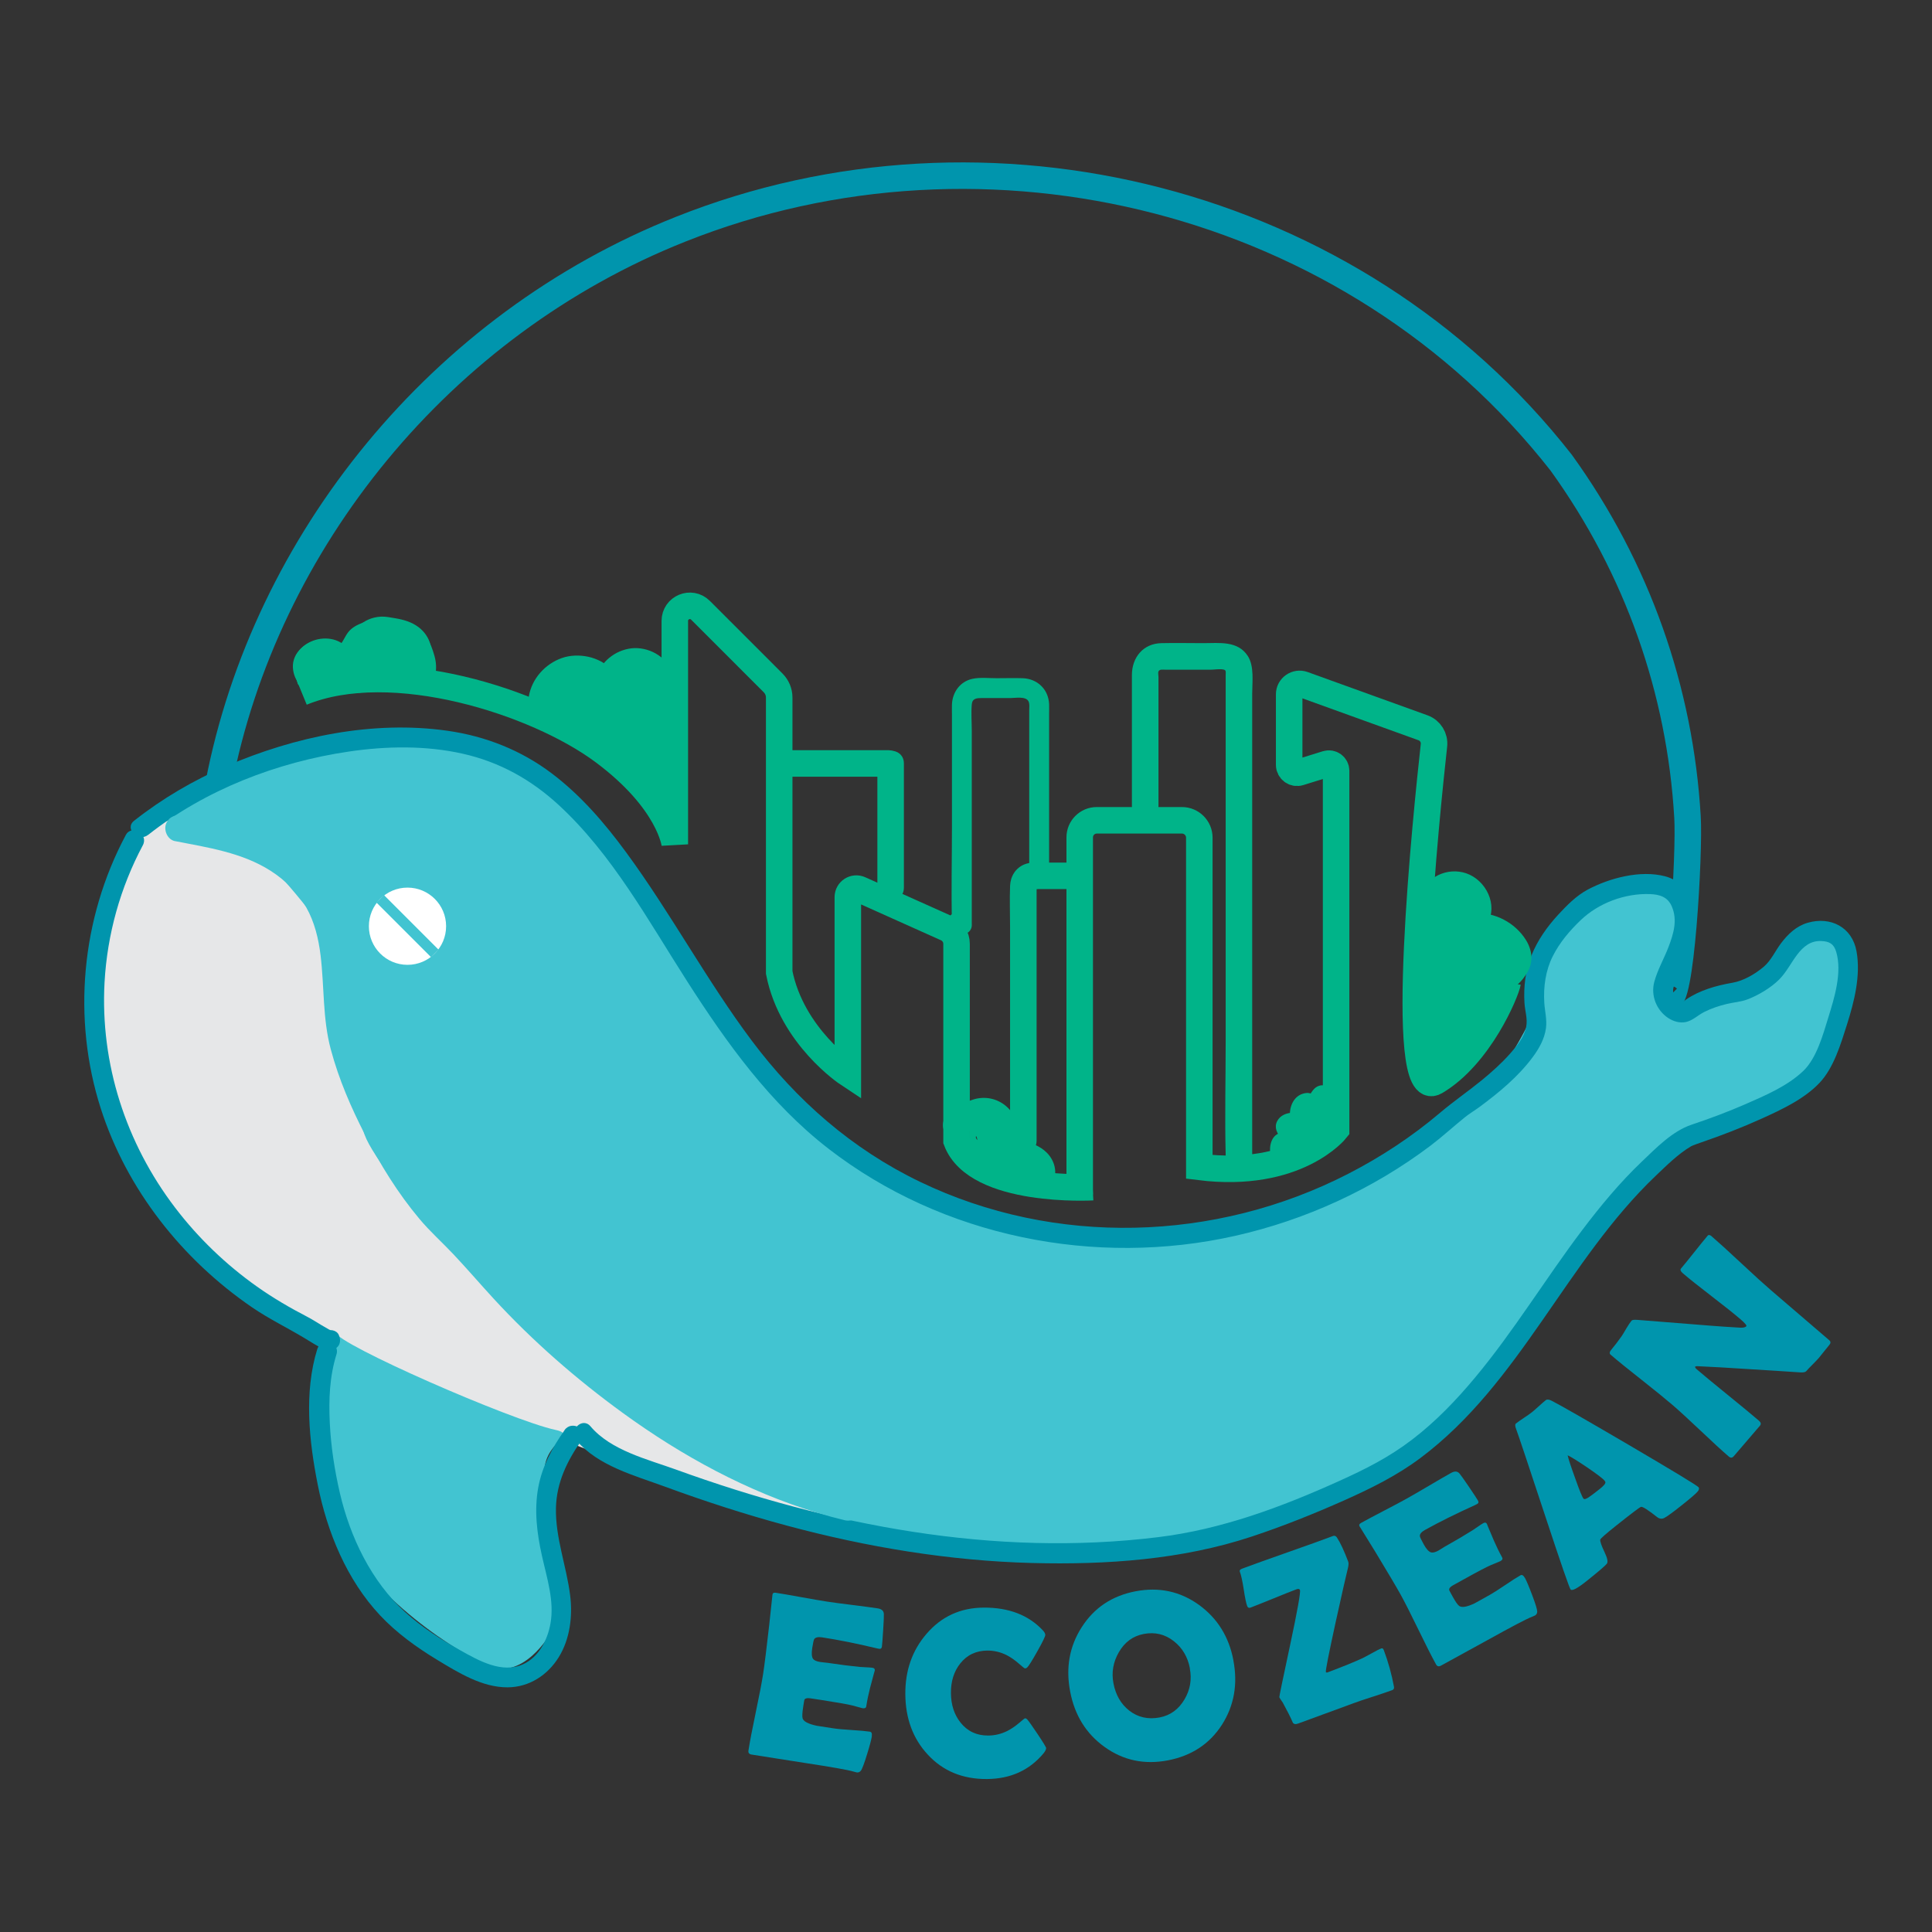 <?xml version="1.0" encoding="UTF-8"?><svg id="Layer_2" xmlns="http://www.w3.org/2000/svg" xmlns:xlink="http://www.w3.org/1999/xlink" viewBox="0 0 364.26 364.26"><rect x="0" y="0" width="364.26" height="364.26" fill="#333333" stroke="none"/><defs><style>.cls-1{fill:#fff;}.cls-2{fill:#42c4d1;}.cls-3{fill:#00b489;}.cls-4{stroke:#00b489;}.cls-4,.cls-5,.cls-6,.cls-7{fill:none;}.cls-4,.cls-5,.cls-7{stroke-miterlimit:10;}.cls-4,.cls-7{stroke-width:5px;}.cls-5{stroke:#42c4d1;stroke-width:2px;}.cls-8{clip-path:url(#clippath);}.cls-9{fill:#0095ad;}.cls-10{fill:#e6e7e8;}.cls-7{stroke:#0095ad;}</style><clipPath id="clippath"><rect class="cls-6" width="364.26" height="364.26"/></clipPath></defs><g id="_3"><g class="cls-8"><g><g><g><path class="cls-9" d="M164.38,327.36c-.1,.62-.39,1.75-.9,3.38-.54,1.77-.93,2.81-1.19,3.13-.21,.25-.48,.35-.78,.3-.13-.02-.34-.08-.64-.17-1.04-.31-4.11-.85-9.22-1.63-1.12-.17-2.77-.43-4.97-.78-2.2-.35-3.85-.61-4.95-.78-.48-.07-.68-.32-.62-.74,.25-1.62,.71-4.04,1.39-7.27,.68-3.22,1.14-5.65,1.39-7.27,.25-1.65,.64-4.74,1.15-9.27,.13-1.16,.32-2.91,.56-5.23l.03-.31c.02-.34,.23-.48,.62-.42,1.07,.16,2.68,.44,4.82,.83,2.14,.39,3.75,.66,4.82,.83,1.06,.16,2.65,.38,4.79,.64,2.14,.27,3.73,.48,4.79,.64,.75,.12,1.14,.46,1.17,1.05,.02,.34-.02,1.37-.13,3.08s-.19,2.75-.24,3.11c-.05,.3-.21,.43-.5,.39-.09-.01-.24-.04-.45-.09-3.8-.91-7.24-1.6-10.31-2.07-.77-.12-1.27,0-1.5,.33-.1,.16-.22,.71-.37,1.66-.15,.99-.11,1.66,.13,2.02,.2,.31,.65,.52,1.35,.63,.14,.02,.43,.05,.85,.1,.42,.04,.77,.08,1.05,.13,1.82,.28,3.68,.51,5.56,.7,.16,0,.57,.04,1.21,.07,.5,.02,.9,.05,1.19,.09,.35,.05,.5,.25,.45,.58,.05-.3-.25,.79-.9,3.26-.29,1.14-.53,2.29-.71,3.45-.04,.29-.28,.4-.7,.34l-1.92-.52c-.81-.21-2.69-.54-5.63-1l-2.3-.35c-.59-.09-.96,0-1.11,.27-.03,.07-.1,.52-.23,1.34-.17,1.1-.21,1.82-.11,2.16,.16,.59,1.04,1.05,2.63,1.4-.03,0,1.03,.16,3.17,.49,.77,.12,1.92,.22,3.45,.32,1.53,.09,2.68,.2,3.43,.31,.32,.05,.44,.33,.36,.86Z"/><path class="cls-9" d="M197.23,329.61c0,.24-.15,.54-.45,.93-2.68,3.23-6.25,4.85-10.71,4.88-4.57,.03-8.29-1.51-11.15-4.61-2.79-3-4.2-6.8-4.23-11.4-.03-4.45,1.3-8.24,3.99-11.36,2.81-3.27,6.39-4.92,10.76-4.95,4.75-.03,8.48,1.4,11.19,4.3,.3,.32,.44,.61,.45,.85,0,.28-.5,1.31-1.51,3.11-1.01,1.79-1.64,2.8-1.9,3.02-.12,.12-.26,.18-.44,.18-.07,0-.44-.29-1.1-.87-.8-.7-1.58-1.24-2.34-1.63-1.16-.58-2.36-.86-3.61-.86-2.15,.01-3.87,.83-5.15,2.45-1.18,1.5-1.76,3.35-1.74,5.55,.01,2.23,.62,4.09,1.82,5.59,1.3,1.63,3.03,2.44,5.18,2.43,1.27,0,2.48-.29,3.62-.86,.74-.37,1.5-.89,2.28-1.55,.64-.56,1-.84,1.07-.84,.15,0,.29,.08,.44,.24,.24,.26,.88,1.17,1.93,2.73,1.08,1.62,1.62,2.51,1.62,2.67Z"/><path class="cls-9" d="M232.54,313.05c.86,4.49,.14,8.53-2.14,12.11-2.33,3.64-5.74,5.88-10.21,6.74-4.45,.85-8.43,0-11.96-2.55-3.46-2.49-5.61-5.96-6.46-10.42-.86-4.47-.14-8.51,2.16-12.11,2.34-3.68,5.73-5.95,10.18-6.8,4.42-.84,8.4,.01,11.95,2.57,3.48,2.53,5.65,6.01,6.49,10.46Zm-8.19,1.52c-.41-2.16-1.42-3.87-3.02-5.13-1.67-1.32-3.57-1.78-5.7-1.37-2.03,.39-3.59,1.54-4.69,3.45-1.06,1.84-1.4,3.79-1.01,5.85,.42,2.2,1.41,3.91,2.97,5.14,1.64,1.28,3.56,1.71,5.73,1.3,2.03-.39,3.6-1.53,4.71-3.43,1.06-1.81,1.39-3.75,.99-5.8Z"/><path class="cls-9" d="M262.51,318.65c-.81,.3-2.04,.72-3.69,1.25-1.65,.53-2.88,.94-3.69,1.25-1.15,.43-2.88,1.07-5.18,1.9-2.3,.83-4.03,1.47-5.18,1.9-.49,.19-.83,.13-1.02-.16-.36-.87-.99-2.12-1.88-3.75-.42-.61-.64-.96-.67-1.04-.03-.07,.65-3.36,2.04-9.86,1.39-6.51,2-9.96,1.85-10.36-.08-.22-.3-.26-.66-.13-.96,.36-2.4,.93-4.32,1.72-1.92,.78-3.37,1.36-4.34,1.73-.3,.11-.51,.01-.63-.3-.19-.51-.41-1.55-.65-3.14-.24-1.58-.49-2.7-.74-3.36-.08-.22,.06-.4,.43-.54,1.89-.71,4.75-1.74,8.57-3.08,3.82-1.34,6.68-2.37,8.57-3.08,.29-.11,.53-.02,.73,.26,.66,1,1.37,2.53,2.14,4.57,.09,.25,.08,.6-.02,1.07-.39,1.57-1.17,5.01-2.34,10.32-1.32,6.05-1.94,9.2-1.85,9.43,.04,.11,.18,.12,.41,.03,2.78-1.05,4.9-1.91,6.35-2.58,.3-.13,.92-.46,1.88-.99,.81-.46,1.42-.77,1.83-.92,.19-.07,.34,.04,.45,.32,.84,2.24,1.48,4.54,1.92,6.91,.06,.32-.06,.54-.34,.65Z"/><path class="cls-9" d="M287.49,297.45c.3,.55,.76,1.62,1.36,3.22,.66,1.73,.98,2.8,.98,3.2-.02,.33-.16,.57-.43,.72-.12,.06-.32,.15-.61,.26-1.01,.39-3.77,1.84-8.29,4.35-.99,.55-2.46,1.35-4.41,2.42s-3.42,1.87-4.39,2.41c-.42,.23-.74,.17-.94-.21-.79-1.43-1.91-3.63-3.35-6.6-1.44-2.96-2.55-5.16-3.35-6.6-.81-1.46-2.4-4.14-4.76-8.04-.61-1-1.53-2.49-2.76-4.47l-.17-.26c-.19-.28-.11-.52,.23-.71,.95-.53,2.39-1.29,4.32-2.3,1.93-1,3.37-1.77,4.32-2.3,.93-.52,2.33-1.33,4.18-2.42,1.85-1.1,3.25-1.9,4.18-2.42,.67-.37,1.19-.33,1.57,.11,.23,.26,.82,1.1,1.79,2.52,.96,1.42,1.53,2.29,1.71,2.61,.15,.27,.1,.47-.16,.62-.08,.04-.21,.11-.41,.21-3.56,1.61-6.7,3.17-9.42,4.68-.68,.38-1.01,.77-.98,1.17,.02,.19,.26,.7,.72,1.53,.48,.87,.93,1.38,1.34,1.52,.35,.12,.84,.01,1.45-.33,.13-.07,.37-.22,.73-.45,.36-.23,.66-.41,.91-.54,1.61-.9,3.22-1.85,4.82-2.85,.13-.09,.47-.32,1-.68,.41-.29,.74-.51,1-.65,.31-.17,.54-.11,.71,.19-.15-.27,.28,.77,1.29,3.13,.47,1.08,.98,2.13,1.55,3.16,.14,.26,.03,.49-.34,.69l-1.84,.77c-.77,.33-2.46,1.21-5.06,2.66l-2.04,1.13c-.53,.29-.76,.59-.71,.9,.02,.07,.24,.47,.64,1.2,.54,.97,.95,1.57,1.24,1.78,.49,.37,1.47,.2,2.94-.5-.03,.01,.91-.5,2.8-1.56,.68-.38,1.65-1,2.92-1.86,1.27-.86,2.24-1.48,2.9-1.85,.28-.16,.55,0,.81,.46Z"/><path class="cls-9" d="M320.23,280.37c.17,.21,.13,.46-.09,.77-.27,.37-1.3,1.26-3.09,2.68-1.64,1.31-2.73,2.1-3.27,2.38-.45,.23-.91,.17-1.36-.18-1.7-1.34-2.71-1.98-3.02-1.92-.25,.07-1.81,1.25-4.7,3.55-1.95,1.55-2.94,2.43-2.99,2.63-.05,.34,.22,1.12,.81,2.36,.54,1.13,.69,1.85,.44,2.18-.32,.4-1.59,1.49-3.81,3.26-1.75,1.4-2.76,1.93-3.03,1.6-.24-.3-1.86-4.99-4.86-14.08-3.24-9.83-5.05-15.22-5.41-16.17-.21-.54-.22-.89-.04-1.04,.31-.25,.81-.6,1.5-1.06,.69-.46,1.2-.81,1.52-1.07,.31-.25,.75-.63,1.32-1.15,.57-.52,1-.9,1.3-1.13,.22-.17,.57-.14,1.05,.09,1.52,.76,6.44,3.58,14.77,8.46,8.38,4.92,12.69,7.54,12.93,7.84Zm-24.66-5.95c.16,.7,.62,2.11,1.4,4.25,.8,2.28,1.33,3.58,1.58,3.88,.17,.21,.6,.05,1.31-.48,.37-.26,.97-.71,1.78-1.36,.76-.6,1.1-1.03,1.04-1.28-.02-.08-.08-.16-.16-.27-.3-.38-1.39-1.21-3.28-2.5-1.83-1.24-3.05-1.99-3.65-2.26Z"/><path class="cls-9" d="M322.73,233.11c1.27,1.09,3.12,2.77,5.57,5.06,2.45,2.29,4.31,3.98,5.59,5.08l10.99,9.43c.3,.26,.31,.55,.04,.87-.23,.27-.56,.68-1,1.24-.44,.56-.77,.97-1,1.24-.25,.29-.64,.7-1.18,1.24s-.94,.95-1.18,1.24c-.17,.2-.56,.28-1.17,.24-1.77-.12-5.7-.38-11.81-.75-1.69-.12-4.22-.26-7.57-.42-.1-.01-.24,.01-.42,.08,0,.16,.09,.3,.25,.45,1.29,1.11,3.25,2.73,5.89,4.87,2.64,2.14,4.61,3.77,5.89,4.87,.39,.33,.46,.65,.2,.95l-4.95,5.77c-.28,.32-.59,.34-.93,.04-1.2-1.03-2.96-2.64-5.28-4.84-2.32-2.2-4.09-3.82-5.3-4.86-1.28-1.1-3.24-2.69-5.87-4.77-2.64-2.08-4.59-3.66-5.85-4.75-.24-.21-.18-.53,.19-.96,.55-.65,1.19-1.48,1.91-2.5,.17-.24,.47-.74,.91-1.5,.38-.64,.7-1.12,.98-1.45,.11-.13,.48-.18,1.1-.13l13.86,1.1c1.24,.1,3.09,.23,5.53,.37,.58,.02,.96-.07,1.13-.27,.12-.14-.25-.59-1.11-1.33-1.17-1-2.98-2.45-5.43-4.33-2.45-1.89-4.27-3.33-5.45-4.35-.41-.35-.52-.65-.32-.88,.57-.67,1.41-1.7,2.51-3.09s1.94-2.42,2.51-3.09c.18-.21,.45-.17,.79,.13Z"/></g><path class="cls-7" d="M41.22,147.8c8.78-45.59,41.77-86.59,87.13-104.59,57.73-23,126.8-6,165.98,44,14.43,20,22.44,43,23.83,66.82,.42,6.5-1.26,36.59-3.74,34.14"/><g><path class="cls-10" d="M27.7,155.89s34.9-15.03,41.57,40.3c6.18,51.25,98.13,87.66,87.68,92.27,0,0-119.81-32.24-134.31-73.55-14.15-40.29,5.06-59.02,5.06-59.02Z"/><path class="cls-2" d="M62.53,251.62c.05-.34,.68-.76,.72-.42,.26,2.2,33.1,16.58,41.46,18.39,4.9,1.05-3.95,2.71-1.68,10.26s1.88,25.97,1.31,27.17c-.57,1.19-5.86,10.28-12.88,6.86-7.02-3.42-25.05-15.27-27.98-28.31-2.93-13.04-4.87-20.5-3.25-24.22,1.31-3.01,2.07-7.94,2.31-9.72Z"/><path class="cls-2" d="M30.44,154.06s42.71-25.26,68.02-8.38c24.1,16.07,41.85,60.18,54.46,66.77,12.61,6.59,45.79,31.32,79.96,18.63,34.17-12.69,48.68-27.09,48.68-27.09,0,0,9.67-13.72,9.11-19.22-.56-5.49,7.74-13.37,7.74-13.37,0,0,22.48-9.41,18.21,2.89-.78,2.23-2.38,4.78-2.71,6.64-1.28,7.33,1.27,11.14,8.33,8.77,3.28-1.11,6.78-.72,8.38-3.11,9.68-14.41,19.45-12.67,15.7,3.19-1.06,4.5-6.89,16.63-13.53,18.04-6.83,1.46-31.36,19.77-36.94,27.91-5.57,8.14-18.83,36.96-48.33,46.6-29.5,9.65-56.04,16.1-87.07,4.63-30.36-11.22-61.57-36.26-61.57-36.26,0,0-27.17-28.46-30.14-36.77-2.97-8.31-4.2-34.3-4.2-34.3,0,0-11.35-15.11-15.55-18.24-4.2-3.14-18.57-7.35-18.57-7.35Z"/><path class="cls-9" d="M23.7,157.47c-8.38,15.72-10.14,34.61-4.68,51.59,4.91,15.26,15.34,28.41,28.51,37.43,3.2,2.19,6.66,3.85,9.97,5.85,1.11,.67,2.22,1.41,3.41,1.95,1.89,.86,3.91-.46,2.96-2.61-.41-.93-1.76-1.13-2.57-.67-.96,.55-1.08,1.64-.67,2.57l.03,.07-.26-.95v.05c.09-.32,.17-.63,.26-.95l-.02,.03,1.12-.86s1.03-.18,.71-.05c.06-.03,.29,.19,.12,.04-.15-.13-.41-.21-.59-.31-.49-.27-.98-.56-1.46-.85-.85-.51-1.69-1.05-2.57-1.51-3.29-1.71-6.48-3.56-9.51-5.71-5.84-4.13-11.11-9.19-15.45-14.89-9.28-12.17-14.14-27.16-13.3-42.48,.5-9.02,2.97-17.88,7.22-25.85,1.14-2.13-2.1-4.03-3.24-1.89h0Z"/><path class="cls-9" d="M106.45,269.64c-2.31,3.25-4.25,6.85-4.97,10.82-.78,4.3-.25,8.6,.69,12.83s2.37,8.54,1.62,12.79c-.54,3.08-2.19,6.34-5.17,7.7-3.96,1.81-8.35-.68-11.76-2.59-3.71-2.08-7.34-4.39-10.5-7.27-6.36-5.78-10.34-14.11-12.27-22.38-1.01-4.35-1.69-8.77-1.91-13.23s-.04-8.78,1.26-12.96c.72-2.31-2.9-3.3-3.62-1-2.53,8.16-1.55,17.36,.09,25.59,1.77,8.92,5.46,17.92,11.76,24.63,3.12,3.32,6.88,6.03,10.76,8.38,3.97,2.4,8.48,5.21,13.28,5.18,4.05-.02,7.54-2.29,9.64-5.69s2.65-7.66,2.14-11.7c-.7-5.52-2.79-10.82-2.67-16.44,.11-4.79,2.13-8.94,4.86-12.78,1.4-1.97-1.85-3.85-3.24-1.89h0Z"/><path class="cls-9" d="M27.93,157.41c10.78-8.51,24.31-13.72,37.83-15.71,7.07-1.04,14.48-1.17,21.47,.4s12.93,4.91,18.09,9.66c10.11,9.3,16.9,21.81,24.24,33.26,7.47,11.66,15.61,23.02,26.66,31.57,21.5,16.63,50.3,22.36,76.69,16.41,13.26-2.99,25.97-8.81,36.82-17.01,2.23-1.69,4.3-3.6,6.46-5.34,.88-.71,1.88-1.29,2.78-1.96,3.66-2.71,7.25-5.67,9.98-9.34,1.22-1.63,2.26-3.48,2.53-5.52,.21-1.63-.22-3.17-.32-4.78-.18-2.96,.24-6.08,1.59-8.75s3.19-4.81,5.27-6.81c3.38-3.24,8.35-5.09,13.07-4.92,1.82,.07,3.35,.54,4.11,2.32,1.12,2.6,.33,5.17-.63,7.69-.84,2.18-2.06,4.28-2.67,6.54-.69,2.56,.39,5.32,2.6,6.8,.98,.65,2.19,1.02,3.37,.77,1.26-.27,2.29-1.31,3.44-1.89,1.37-.69,2.84-1.18,4.33-1.53,1.26-.3,2.57-.37,3.79-.83,2.06-.77,4.47-2.21,6.02-3.77,1.36-1.37,2.23-3.15,3.39-4.68s2.53-2.64,4.5-2.57c1.62,.06,2.41,.55,2.86,2.04,1.15,3.86-.34,8.67-1.48,12.35-1.01,3.28-2.22,7.7-4.7,10.08-2.99,2.87-7.19,4.65-10.93,6.29-3.32,1.45-6.73,2.72-10.16,3.87-3.62,1.21-6.67,4.38-9.39,6.97-4.13,3.94-7.78,8.34-11.21,12.88-6.91,9.13-12.85,18.98-20.18,27.78-3.56,4.28-7.46,8.34-11.89,11.73s-8.89,5.61-13.71,7.79c-10.94,4.95-22.24,9.16-34.21,10.62-30.9,3.79-61.84-2.21-90.87-12.74-5.41-1.96-12.27-3.59-16.14-8.16-1.56-1.85-4.2,.82-2.65,2.65,4.08,4.82,10.94,6.61,16.65,8.71,7.54,2.77,15.19,5.25,22.95,7.34,15.11,4.07,30.67,6.66,46.32,7.07,13.91,.36,28.22-.6,41.48-5.01,5.9-1.96,11.7-4.28,17.38-6.81,5.02-2.24,9.92-4.66,14.34-7.97,18.86-14.12,27.56-37.2,44.39-53.23,2.03-1.93,4.23-4.13,6.65-5.55,.3-.17,1.36-.54,1.94-.74,3.85-1.32,7.65-2.79,11.36-4.47s7.98-3.66,10.89-6.72c2.71-2.84,4.04-7.37,5.2-11.02,1.37-4.33,2.62-9.25,1.8-13.81s-4.89-6.63-9.21-5.38c-2.13,.62-3.73,2.14-5.03,3.87-1.07,1.42-1.88,3.26-3.25,4.42-1.61,1.36-3.8,2.66-5.91,3.02-3.01,.52-6.13,1.39-8.69,3.13-.37,.25-.66,.63-1.02,.56-.46-.09-.93-.72-1.14-1.09-.56-.97-.33-1.58,.03-2.6,.9-2.48,2.16-4.8,2.97-7.32,1.5-4.69,.71-11.31-4.87-12.76-4.64-1.21-10.45,.33-14.57,2.52-2.12,1.13-3.92,2.96-5.54,4.71-2.1,2.28-3.9,4.82-5.06,7.7s-1.49,5.95-1.32,8.9c.1,1.66,.62,2.96,.33,4.55-.35,1.93-1.8,3.68-3.07,5.1-1.6,1.8-3.4,3.41-5.26,4.94-2.61,2.13-5.35,4-7.92,6.18-5.3,4.49-11.14,8.33-17.31,11.5-25.02,12.86-55.31,13.75-80.75,1.5-12.75-6.14-23.24-15.31-31.7-26.6s-15.27-24.06-23.71-35.54c-4.04-5.5-8.51-10.7-13.97-14.83-5.78-4.38-12.51-7.04-19.68-8.06-14.05-2-28.77,1.08-41.68,6.65-6.23,2.69-12.09,6.11-17.42,10.32-1.89,1.49,.78,4.13,2.65,2.65h0Z"/></g><path class="cls-4" d="M284.26,185.22c-.34,1.87-5.28,13.79-13.62,18.72-7.41,4.38-1.66-50.95-.28-63.41,.16-1.45-.69-2.81-2.06-3.31l-22.6-8.16c-1.28-.46-2.64,.49-2.64,1.85v13.3c0,1,.97,1.72,1.93,1.42l5.15-1.6c.88-.27,1.77,.38,1.77,1.3v67.63s-7.4,9.34-25.79,7.05v-62.07c0-1.81-1.47-3.28-3.28-3.28h-16.05c-1.78,0-3.22,1.44-3.22,3.22v67.33"/><path class="cls-4" d="M206,223.83s-21.86,1.25-25.65-8.74v-37.14c0-1.28-.75-2.43-1.91-2.95l-16.32-7.32c-1.07-.48-2.27,.3-2.27,1.47v33.26s-10.55-6.98-12.94-19.06v-51.84c0-1.03-.41-2.01-1.13-2.74l-13.71-13.71c-1.79-1.79-4.84-.52-4.84,2.01v42.12s-.91-8.17-13.5-17.53c-12.6-9.36-39.83-18.09-56.85-11.11"/><path class="cls-3" d="M127.35,127.75c-1.1-3.13-3.81-5.36-7.17-5.55-1.5-.08-3.12,.38-4.39,1.17-.64,.4-1.25,.89-1.75,1.45-.28,.32-.55,.67-.79,1.03-.09,.14-.18,.28-.25,.42-.23,.38-.17,.34,.17-.11l1.26-.34-.34-.04,1.26,.34c-.69-.4-1.25-1-1.97-1.38-.78-.41-1.63-.74-2.49-.92-1.63-.34-3.39-.31-4.97,.25-3.14,1.11-5.63,3.87-6.21,7.19-.23,1.33,.36,2.69,1.75,3.08,1.2,.33,2.84-.41,3.08-1.75,.3-1.73,1.32-3.25,3.03-3.8,.87-.28,1.78-.24,2.64,.02,1.05,.32,1.68,1.12,2.61,1.63,1.65,.89,3.42,.09,4.35-1.39,.44-.69,.77-1.27,1.56-1.62,1.45-.63,3.24,.08,3.78,1.65,.45,1.27,1.71,2.12,3.08,1.75,1.24-.34,2.19-1.79,1.75-3.08h0Z"/><path class="cls-3" d="M101.67,131c.5,.73,1,1.47,1.5,2.2,.57,.84,1.45,1.35,2.49,1.19,.92-.14,1.89-.82,2.08-1.79-.04,.22-.5,.59-.69,.65-.14,.04-.39-.06-.5-.02-.19,.08-.13-.55,.02,.17-.06-.31,.18,.57,.16,.49,.66,2.27,4.29,2.49,4.82,0,.28-1.3,.27-2.47,.08-3.77-.14-.95-1.21-1.69-2.08-1.79-1.05-.13-1.89,.34-2.49,1.19s-1.15,1.62-1.72,2.43l3.93-.51c-.46-.37-.47-.4-.57-.83l-1.15,2.82c.25-.13,.49-.2,.75-.2,.58-.01,.52-.03,1.16,.21-.35-.13,.35,.19,.36,.2,.37,.22,0-.07,.33,.25,.05,.05,.43,.48,.32,.34-.15-.21,.32,.74,.17,.31,.43,1.16,1.45,1.99,2.74,1.79,1.13-.17,2.28-1.2,2.17-2.46-.03-.32-.06-.63-.09-.95-.26-2.88-3.86-3.31-4.91-.66-.54,1.35-1.16,2.67-1.82,3.97l3.93-.51c-.67-.71-1.17-1.47-1.61-2.34l-3.93,3.03c1.45,1.44,3.19,3.33,5.32,1.74,.71-.53,1.06-1.35,1.46-2.11,.44-.84,.89-1.67,1.33-2.51l-4.57-.6c.47,1.6,.95,3.21,1.42,4.81,.35,1.18,1.51,1.98,2.74,1.79,1.33-.2,2-1.18,2.17-2.46,.27-2.03,.32-4.06,.15-6.1l-4.91,.66c.44,1.59,.88,3.18,1.32,4.76,.77,2.78,4.77,2.12,4.91-.66,.07-1.43,.14-2.87,.21-4.3l-4.66,1.26c.39,.86,.58,1.81,.7,2.74,.15,1.07,1.42,1.84,2.41,1.84,1.19,0,1.99-.8,2.41-1.84,.61-1.49,1.1-3.02,1.46-4.6l-4.91-.66,.03,1.56c.07,3.21,4.98,3.23,5,0,0-1.78,.37-3.51,1.16-5.11h-4.32c.44,.61,.82,1.23,.89,2,.12,1.24,.86,2.3,2.17,2.46,1.17,.14,2.47-.56,2.74-1.79,.07-.32,.14-.64,.21-.96h-4.82c.56,2.62,1.07,5.25,1.54,7.89,.5,2.82,4.91,2.09,4.91-.66,0-1.77-.18-3.53-.47-5.28-.46-2.75-5.24-2.14-4.91,.66,.29,2.46,.65,4.9,1.11,7.33l4.57-1.93c-.3-.5-.6-.99-.89-1.49-1.27-2.12-4.65-1.23-4.66,1.26-.01,3.79,.48,7.58,1.46,11.25l4.57-1.93c-1.63-3.74-3.55-7.33-5.75-10.76-1.4-2.18-4.44-1.18-4.66,1.26s.42,4.73,1.73,6.68c.69,1.03,1.94,1.54,3.12,1.02,1.06-.46,1.88-1.76,1.45-2.95-.63-1.7-1.39-3.33-2.36-4.85l-4.32,2.52c.52,.77,1.05,1.54,1.57,2.31,1.62,2.39,5.08,.88,4.57-1.93-.38-2.09-1.17-4.08-2.27-5.9-.71-1.16-2.23-1.58-3.42-.9-.97,.55-1.72,1.31-2.29,2.27l3.42-.9c-.28-.15-.62-.31-.81-.56-.75-1-1.89-1.56-3.12-1.02-1.16,.51-1.73,1.7-1.45,2.95,.5,2.19,1.62,4.15,3.18,5.76l3.54-3.54c-.36-.31-.72-.62-1.09-.93l-3.54,3.54c1.19,.94,2.36,1.63,3.79,2.18,1.18,.46,2.85-.51,3.08-1.75,.5-2.76,1-5.51,1.5-8.27,.24-1.33-.36-2.7-1.75-3.08-1.21-.33-2.83,.41-3.08,1.75-.5,2.76-1,5.51-1.5,8.27l3.08-1.75c-.53-.21-1.13-.53-1.58-.89-1.06-.84-2.5-1.03-3.54,0-.9,.9-1.03,2.65,0,3.54,.36,.31,.72,.62,1.09,.93,1.02,.88,2.53,1.01,3.54,0s.95-2.57,0-3.54-1.58-2.17-1.89-3.55l-4.57,1.93c.73,.97,1.52,1.78,2.6,2.35,1.2,.63,2.71,.31,3.42-.9,.21-.35,.13-.27,.49-.47l-3.42-.9c.9,1.48,1.45,3,1.76,4.7l4.57-1.93c-.52-.77-1.05-1.54-1.57-2.31-.76-1.12-2.2-1.61-3.42-.9-1.13,.66-1.63,2.28-.9,3.42s1.38,2.37,1.86,3.66l4.57-1.93c-.88-1.31-1.19-2.59-1.05-4.16l-4.66,1.26c2.2,3.43,4.13,7.02,5.75,10.76,.49,1.13,2.1,1.47,3.12,1.02,1.13-.5,1.78-1.72,1.45-2.95-.87-3.26-1.29-6.55-1.28-9.92l-4.66,1.26c.3,.5,.6,.99,.89,1.49,1.51,2.53,5.08,.79,4.57-1.93-.38-1.99-.69-3.99-.93-6l-4.91,.66c.22,1.31,.3,2.62,.29,3.95l4.91-.66c-.46-2.64-.97-5.27-1.54-7.89-.51-2.39-4.3-2.38-4.82,0-.07,.32-.14,.64-.21,.96l4.91,.66c-.16-1.64-.59-3.17-1.57-4.52s-3.41-1.84-4.32,0c-1.18,2.4-1.83,4.95-1.84,7.63h5l-.03-1.56c-.06-2.74-4.27-3.49-4.91-.66-.36,1.58-.84,3.1-1.46,4.6h4.82c-.19-1.4-.63-2.66-1.21-3.94-.44-.99-1.84-1.42-2.82-1.15-1.09,.3-1.78,1.31-1.84,2.41-.07,1.43-.14,2.87-.21,4.3l4.91-.66c-.44-1.59-.88-3.18-1.32-4.76-.73-2.63-5.15-2.22-4.91,.66,.17,2.04,.12,4.07-.15,6.1l4.91-.66c-.47-1.6-.95-3.21-1.42-4.81-.59-1.98-3.53-2.55-4.57-.6-.35,.66-.7,1.31-1.05,1.97-.16,.3-.32,.6-.48,.9l-.19,.36c-.33,.54-.23,.49,.28-.13l1.93-.25-.27-.07,1.1,.64c-.57-.47-1.07-1.03-1.59-1.55-2.07-2.06-5.18,.54-3.93,3.03,.62,1.23,1.44,2.35,2.39,3.35,1.06,1.12,3.2,.91,3.93-.51,.86-1.68,1.62-3.41,2.32-5.16l-4.91-.66c.03,.32,.06,.63,.09,.95l4.91-.66c-1.54-4.2-6.43-6.2-10.44-4.09-1.01,.53-1.39,1.77-1.15,2.82,.27,1.17,.92,2.29,1.86,3.03,1.33,1.06,2.92,.92,3.93-.51,.57-.81,1.15-1.62,1.72-2.43l-4.57-.6c.05,.36,0,.76-.08,1.12h4.82c-.55-1.9-1.73-3.71-3.78-4.19s-4.43,.75-4.85,2.88l4.57-.6c-.5-.73-1-1.47-1.5-2.2-.76-1.11-2.2-1.61-3.42-.9-1.11,.65-1.66,2.3-.9,3.42h0Z"/><path class="cls-3" d="M182.04,213.96c.67-.57,.88-.78,1.65-1.26,.19-.12,.38-.23,.58-.34,.04-.02,.53-.26,.3-.16-.27,.12,.49-.16,.43-.14,.11-.03,.78-.1,.33-.08,.17,0,.34-.01,.5,0-.39-.03,.02,.03,.09,.04,.55,.12-.11-.17,.1,.03,.12,.11,.32,.18,.45,.27-.41-.29,.15,.19,.27,.32-.32-.35-.02-.02,.06,.1,.12,.19,.23,.38,.33,.57,.06,.11,.23,.56,.06,.12,.05,.14,.1,.28,.15,.43,.09,.29,.17,.58,.23,.87,0-.01,.14,.71,.07,.33s.05,.38,.05,.37c.09,.71,.2,1.31,.5,1.96,.51,1.09,1.44,1.73,2.53,2.16,.35,.14,.71,.25,1.07,.37,.4,.13,.97,.31,1.15,.39,.21,.09,.4,.21,.59,.32,.06,.04,.35,.28,.09,.05,.12,.1,.25,.22,.35,.35-.32-.39,.14,.3,0,0l-.03-.08c.08,.3,.09,.31,.04,.01-.1,.06,.37-.6,0-.04,.29-.45,.03-.07-.01-.02,.17-.19,.29-.34,.55-.4,.41-.1,.72,.17,.18-.16-.36-.22-.71-.47-1.06-.71-.78-.53-1.56-1.06-2.34-1.59-.03-.02-.37-.28-.12-.08-.13-.11-.27-.22-.39-.34-.16-.15-.31-.3-.45-.46-.27-.31,.19,.42-.14-.21-.08-.15-.16-.29-.24-.44-.03-.05-.17-.44-.05-.1-.15-.4-.27-.81-.38-1.22-.51-1.9-1.02-4.84-3.62-4.72-1.44,.06-2.61,1.05-3.01,2.43-.33,1.16-.14,2.46,.17,3.6s.76,2.23,1.49,3.12c.86,1.04,2.36,1.75,3.7,1.21,1.08-.44,1.78-1.21,1.84-2.41,.03-.58,.06-1.15,.08-1.73,.06-1.31-1.19-2.56-2.5-2.5-1.41,.06-2.43,1.1-2.5,2.5-.03,.58-.06,1.15-.08,1.73l1.84-2.41,1.48,.43-.17-.17,.12,.12-.13-.25s-.18-.39-.09-.17c-.09-.22-.16-.44-.22-.67-.05-.18-.1-.36-.13-.55-.01-.06-.08-.49-.07-.36,.02,.23-.04-.54-.03-.1-.04,.16-.04,.17,0,.03,.19-.62-.19-.27-1.12,1.05h-1.33c-1.77-.37-1.22-1.7-1.07-.86,.04,.21,.12,.42,.18,.62,.09,.33,.17,.67,.26,1,.24,.92,.52,1.81,.92,2.67,.75,1.6,2.03,2.71,3.45,3.7,.66,.46,1.34,.91,2.01,1.36,.82,.56,1.64,1.18,2.61,1.45,1.97,.55,4-.44,4.88-2.26,.95-1.98,.38-4.22-1.14-5.74-1.29-1.29-3.07-1.87-4.77-2.39-.62-.19-.18-.11-.13,0,.02,.05,.16,.23,.2,.25,.19,.08-.05-.29,0-.06,.08,.33-.05-.38-.05-.37-.11-.82-.24-1.63-.51-2.41-.5-1.43-1.25-2.81-2.42-3.8-1.68-1.41-3.88-1.88-6-1.28-1.98,.55-3.63,1.87-5.16,3.18-1.02,.88-.9,2.63,0,3.54,1.02,1.02,2.51,.88,3.54,0h0Z"/><path class="cls-3" d="M218.42,152.03v-24.38c0-.25-.09-.78-.03-.98,.17-.57,.88-.4,1.44-.4h3.9c1.5,0,3,0,4.5,0,.73,0,1.87-.22,2.57,0,.41,.13,.29,.52,.29,.99v69.2c0,7.06-.18,14.14,0,21.2,0,.11,0,.21,0,.32,0,3.22,5,3.22,5,0v-87.16c0-2.21,.42-5.21-.83-7.14-1.89-2.92-5.38-2.42-8.37-2.42-2.64,0-5.28-.06-7.91,0-3.45,.07-5.57,2.7-5.57,6.01v24.75c0,3.22,5,3.22,5,0h0Z"/><path class="cls-3" d="M202.64,162.63h-6.35c-1.06,0-2.11-.07-3.12,.33-1.7,.68-2.66,2.27-2.73,4.06-.1,2.62,0,5.26,0,7.88v40.16c0,3.22,5,3.22,5,0v-47.16c0-.11,.09-.82,0-.9,.19,.17-.63,.75-.66,.63,0,.04,.9,0,.96,0h6.91c3.22,0,3.22-5,0-5h0Z"/><path class="cls-3" d="M194.93,221.44c0-1.15,0-2.3,0-3.45,0-.64-.28-1.31-.73-1.77-.23-.24-.49-.42-.8-.52-.3-.16-.62-.23-.96-.22-.65,.03-1.32,.24-1.77,.73s-.73,1.09-.73,1.77c0,1.15,0,2.3,0,3.45,0,.64,.28,1.31,.73,1.77,.23,.24,.49,.42,.8,.52,.3,.16,.62,.23,.96,.22,.65-.03,1.32-.24,1.77-.73s.73-1.09,.73-1.77h0Z"/><path class="cls-3" d="M147.24,146.44c6.72,0,13.45,0,20.17,0,3.22,0,3.22-5,0-5-6.72,0-13.45,0-20.17,0-3.22,0-3.22,5,0,5h0Z"/><path class="cls-3" d="M165.42,143.94v23.41c0,3.22,5,3.22,5,0v-1.2c0-3.22-5-3.22-5,0v1.2c0,3.22,5,3.22,5,0v-23.41c0-3.22-5-3.22-5,0h0Z"/><path class="cls-3" d="M271.45,169.8c.76-1.54,2.58-2.29,4.14-1.43s2.65,2.92,1.2,4.32c-1.15,1.11-.3,3.25,1.33,3.2,2.18-.07,4.27,.78,5.73,2.42,.55,.62,1.31,1.62,1.15,2.51-.09,.49-1.05,2.08-1.51,2.07-2.41-.03-2.41,3.72,0,3.75,2.07,.03,3.53-1.71,4.5-3.35,1.17-1.98,.87-4.24-.33-6.13-2.03-3.2-5.75-5.14-9.53-5.02l1.33,3.2c3.13-3.03,1.72-7.97-1.73-10.08-3.25-1.99-7.8-.83-9.51,2.64-.45,.91-.25,2.03,.67,2.57,.83,.48,2.12,.24,2.57-.67h0Z"/><path class="cls-3" d="M269.94,168.81c-.43,1.26-.67,2.54-.82,3.87-.1,.91,.79,1.74,1.63,1.84,.99,.12,1.71-.45,2.06-1.34l-.42,.56-2.31-1.31c.35,1.03,.69,2.06,1.04,3.09,.63,1.87,2.92,1.67,3.62,0,.63-1.5,1.08-3.04,1.38-4.64l-3.43,.45v.05c1.2-.33,2.41-.66,3.61-1-.22-.91-.59-1.76-1.1-2.54-.76-1.17-2.5-1.26-3.24,0-.46,.77-.8,1.59-1.03,2.46-.64,2.39,2.74,3.18,3.62,1-1.4-.21-1.98,.03-1.75,.71,.07,.26,.13,.51,.2,.77,.12,.46,.23,.93,.35,1.39,.27,1.08,.54,2.16,.81,3.24l3.62-1c-.42-1.31-.7-2.64-.8-4.01l-3.68,.5c.04,.19,.09,.38,.13,.57,.21,.91,1.18,1.46,2.06,1.34,1-.13,1.51-.9,1.63-1.84,.14-1.1,.28-2.2,.42-3.3l-3.68,.5c.18,1.19,.35,2.37,.53,3.56,.31,2.07,3.92,1.6,3.68-.5-.1-.94-.26-1.82-.56-2.72-.64-1.89-3.85-1.73-3.68,.5,.29,3.82,.09,7.64-.67,11.4h3.62c-.37-1.49-.74-2.99-1.11-4.48-.33-1.33-.59-2.71-1.4-3.85-.94-1.31-2.9-1.16-3.43,.45-1.11,3.38-1.36,6.94-1.58,10.46l3.68-.5c-.41-2.06-.72-4.13-.92-6.22-.23-2.36-3.86-2.45-3.75,0l.36,7.75c.11,2.4,3.68,2.42,3.75,0,.13-4.39,.48-8.77,1.05-13.13h-3.75c-.31,3.12-.62,6.24-.93,9.35l3.68-.5c-.37-1.89-.54-3.78-.55-5.7-.01-2.42-3.7-2.41-3.75,0-.1,5-.21,10.01-.31,15.01-.04,2.05,3.4,2.63,3.68,.5l.71-5.29-3.68-.5c.42,3.91,.28,7.83,.11,11.75-.04,1.01,.89,1.88,1.88,1.88,1.11,0,1.75-.86,1.88-1.88,.32-2.71,.65-5.42,.97-8.13h-3.75c-.34,3.61-.39,7.23-.18,10.85h3.75c-.24-2.43-.33-4.86-.27-7.3,.05-2.1-3.17-2.56-3.68-.5-.59,2.4-1.19,4.8-1.78,7.2l3.68,.5c.43-5.05,1.2-10.04,2.29-14.99h-3.62c.89,2.35,.46,4.75-.01,7.15l3.68,.5c.25-2.09,.57-4.18,.93-6.26h-3.62c.8,2.4,.2,5.41-.01,7.89-.24,2.86-.51,5.72-.76,8.58l3.68-.5c-.92-4.17-.68-8.42,.61-12.48l-3.68-.5c.35,2.61,.42,5.22,.23,7.84-.07,1.01,.91,1.88,1.88,1.88,1.12,0,1.75-.87,1.88-1.88,.72-5.68,1.44-11.36,2.15-17.04l-3.68,.5c.81,5.92,1.62,11.84,2.43,17.77,.3,2.2,3.56,1.48,3.68-.5,.16-2.47-.54-5.09-.9-7.52-.39-2.63-.78-5.25-1.17-7.88-.27-1.81-3.31-1.77-3.62,0-.6,3.43-1.1,6.88-1.52,10.34h3.75c-.07-1.14,.11-2.12,.53-3.18h-3.62c.43,3.01,.86,6.02,1.29,9.04,.3,2.08,3.82,1.6,3.68-.5-.2-3.07-.13-6.17,.28-9.23h-3.62c.29,1.03,.58,2.06,.88,3.1,.6,2.12,3.52,1.56,3.68-.5,.33-4.09,.42-8.28,1.42-12.27h-3.62c.55,1.72,.34,3.73,.36,5.52,.03,2.08,.04,4.16,.04,6.24,0,2.41,3.74,2.42,3.75,0,.03-4.84,.43-9.67,1.25-14.44l-3.68-.5c.12,2.83,.03,5.66-.28,8.48h3.75c-.25-3.04-.65-6.07-1.19-9.08-.32-1.78-3.31-1.8-3.62,0-.35,2.1-.71,4.19-1.06,6.29l3.68,.5c-.08-2.01-.18-4.05,.16-6.04h-3.62c.66,2.02,1.31,4.04,1.97,6.06,.6,1.86,2.95,1.69,3.62,0,.26-.67,.52-1.33,.79-2,.12-.3,.23-.59,.35-.89l.17-.44c.22-.42,.04-.36-.54,.18l-1.44-.19c-.46-.33-.3-.37-.26,.11,.03,.34,.2,.71,.27,1.05,.14,.62,.24,1.23,.31,1.86,.24,2.37,3.95,2.42,3.75,0-.11-1.34-.08-2.66,.17-3.98h-3.62c.58,1.66,.66,3.25,.16,4.94l3.68,.5c0-.18,0-.36,.01-.54,.05-2.11-3.15-2.55-3.68-.5-.62,2.39-1.58,4.59-2.88,6.69l3.43,1.44c.32-2.31,.93-4.53,1.84-6.69l-3.68-.5c-.04,.77-.11,1.52-.27,2.28-.06,.3-.14,.61-.22,.91-.06,.23-.13,.45-.2,.67-.17,.43-.03,.34,.45-.26l2.57,.67-.06-.1-.67,2.57,.07-.05c2.02-1.31,.14-4.56-1.89-3.24l-.07,.05c-.85,.55-1.2,1.65-.67,2.57l.06,.1c.53,.91,1.67,1.13,2.57,.67,1.02-.52,1.28-1.87,1.53-2.88,.33-1.29,.5-2.62,.57-3.95,.05-.92-.75-1.74-1.63-1.84-1-.12-1.68,.46-2.06,1.34-.91,2.15-1.52,4.37-1.84,6.69-.28,2,2.22,3.38,3.43,1.44,1.47-2.35,2.56-4.9,3.26-7.58l-3.68-.5c0,.18,0,.36-.01,.54-.05,2.14,3.1,2.51,3.68,.5,.66-2.29,.63-4.69-.16-6.93-.56-1.59-3.24-1.96-3.62,0-.32,1.66-.45,3.3-.31,4.98h3.75c-.19-1.86-.41-6.19-2.87-6.48-1.28-.15-2.1,.71-2.56,1.8-.55,1.32-1.05,2.66-1.57,4h3.62c-.66-2.02-1.31-4.04-1.97-6.06-.52-1.61-3.28-1.95-3.62,0-.4,2.35-.39,4.67-.3,7.04,.08,2,3.31,2.68,3.68,.5s.71-4.19,1.06-6.29h-3.62c.48,2.68,.83,5.37,1.06,8.08,.2,2.43,3.49,2.39,3.75,0,.31-2.82,.4-5.64,.28-8.48-.09-2-3.31-2.68-3.68-.5-.88,5.1-1.36,10.26-1.39,15.44h3.75c0-2.25,0-4.49-.04-6.74-.03-1.98,.12-4.11-.49-6.02-.54-1.7-3.15-1.86-3.62,0-1.09,4.31-1.2,8.85-1.56,13.27l3.68-.5c-.29-1.03-.58-2.06-.88-3.1-.46-1.64-3.35-1.93-3.62,0-.46,3.4-.64,6.8-.42,10.23l3.68-.5c-.43-3.01-.86-6.02-1.29-9.04-.11-.8-1.06-1.38-1.81-1.38-.89,0-1.5,.6-1.81,1.38-.53,1.33-.75,2.75-.67,4.18,.14,2.46,3.46,2.36,3.75,0,.38-3.13,.85-6.24,1.39-9.34h-3.62c.37,2.47,.74,4.93,1.1,7.4,.34,2.27,.99,4.7,.84,7l3.68-.5c-.81-5.92-1.62-11.84-2.43-17.77-.13-.92-1.24-1.45-2.06-1.34-1,.13-1.51,.9-1.63,1.84-.72,5.68-1.44,11.36-2.15,17.04h3.75c.19-2.62,.11-5.23-.23-7.84-.27-2-3-2.66-3.68-.5-1.49,4.7-1.67,9.66-.61,14.47,.48,2.19,3.51,1.49,3.68-.5,.27-3.02,.55-6.04,.8-9.06,.22-2.71,.71-5.77-.16-8.4-.53-1.61-3.27-1.95-3.62,0-.42,2.41-.78,4.83-1.07,7.26-.25,2.09,3.27,2.56,3.68,.5,.6-3.02,1.14-6.18,.01-9.14-.6-1.58-3.18-1.97-3.62,0-1.16,5.27-1.97,10.61-2.43,15.99-.18,2.12,3.18,2.52,3.68,.5,.59-2.4,1.19-4.8,1.78-7.2l-3.68-.5c-.06,2.44,.03,4.87,.27,7.3s3.9,2.44,3.75,0c-.22-3.62-.16-7.24,.18-10.85,.09-1.01-.93-1.88-1.88-1.88-1.11,0-1.75,.86-1.88,1.88-.32,2.71-.65,5.42-.97,8.13h3.75c.17-3.92,.31-7.84-.11-11.75-.1-.93-.64-1.72-1.63-1.84-.82-.1-1.93,.41-2.06,1.34l-.71,5.29,3.68,.5c.1-5,.21-10.01,.31-15.01h-3.75c.01,2.25,.25,4.49,.68,6.7s3.49,1.45,3.68-.5c.31-3.12,.62-6.24,.93-9.35,.1-1.01-.93-1.88-1.88-1.88-1.12,0-1.74,.87-1.88,1.88-.57,4.36-.92,8.74-1.05,13.13h3.75l-.36-7.75h-3.75c.24,2.42,.58,4.83,1.05,7.22,.43,2.17,3.56,1.51,3.68-.5,.2-3.21,.43-6.39,1.44-9.46l-3.43,.45c.7,.98,.86,2.27,1.14,3.42,.33,1.34,.66,2.67,.99,4.01,.43,1.74,3.25,1.84,3.62,0,.82-4.09,1.12-8.24,.8-12.39l-3.68,.5c.19,.56,.36,1.13,.43,1.72l3.68-.5c-.18-1.19-.35-2.37-.53-3.56-.14-.92-1.23-1.45-2.06-1.34-1,.13-1.51,.9-1.63,1.84-.14,1.1-.28,2.2-.42,3.3l3.68-.5c-.04-.19-.09-.38-.13-.57-.47-2.03-3.83-1.63-3.68,.5,.12,1.71,.41,3.38,.93,5.01,.73,2.29,4.2,1.36,3.62-1-.31-1.24-.61-2.47-.92-3.71-.25-1.01-.42-2.11-1.01-2.99-1.34-1.98-4.05-1.54-4.9,.58l3.62,1c.15-.58,.35-1.05,.65-1.57h-3.24c.35,.54,.57,1.02,.72,1.64,.58,2.35,4.13,1.35,3.62-1-.07-.34-.21-.64-.37-.94-.73-1.35-3.13-1.15-3.43,.45s-.76,3.13-1.38,4.64h3.62c-.35-1.03-.69-2.06-1.04-3.09s-1.26-1.52-2.31-1.31c-1.15,.23-1.79,1.01-2.2,2.06l3.68,.5c.11-.98,.37-1.93,.69-2.87,.78-2.29-2.84-3.27-3.62-1h0Z"/><path class="cls-3" d="M183.22,174.33v-36.44c0-1.67-.14-3.41,0-5.08,.1-1.16,.96-1.2,1.89-1.2h5.43c.87,0,2.8-.37,3.35,.57,.28,.48,.16,1.28,.16,1.81v28.68c0,2.41,3.75,2.42,3.75,0v-28.16c0-.58,.02-1.17,0-1.75-.12-2.8-2.22-4.8-5-4.89-1.63-.05-3.27,0-4.9,0-1.46,0-3.08-.19-4.52,.11-2.36,.49-3.82,2.53-3.9,4.87-.02,.61,0,1.22,0,1.83v21.36c0,5.99-.15,11.99,0,17.98,0,.11,0,.22,0,.33,0,2.41,3.75,2.42,3.75,0h0Z"/><path class="cls-3" d="M182.41,174.75c0-.28,0-.57,0-.85,0-.26-.04-.5-.16-.72-.08-.23-.2-.43-.39-.6-.17-.18-.37-.31-.6-.39-.22-.12-.46-.17-.72-.16l-.5,.07c-.32,.09-.59,.25-.83,.48l-.29,.38c-.17,.29-.25,.61-.26,.95,0,.28,0,.57,0,.85,0,.26,.04,.5,.16,.72,.08,.23,.2,.43,.39,.6,.17,.18,.37,.31,.6,.39,.22,.12,.46,.17,.72,.16l.5-.07c.32-.09,.59-.25,.83-.48l.29-.38c.17-.29,.25-.61,.26-.95h0Z"/><path class="cls-3" d="M57.3,128.49c-.51-2.05-1-4.51,1.01-5.92,1.61-1.13,4.2-1.35,5.75-.03,.24,.21,.65,.27,.88,0,.57-.64,.85-1.39,1.31-2.1,.62-.97,1.6-1.53,2.68-1.87,2.12-.67,4.51-.67,6.66-.15,1.05,.25,2.28,.59,3.07,1.36s1.3,2.13,1.7,3.17c.79,2.05,1.07,4.52-.78,6.09-.61,.52,.27,1.4,.88,.88,1.82-1.55,2.07-4.04,1.46-6.23-.68-2.46-1.82-4.99-4.31-5.96s-5.59-1.21-8.3-.57c-1.11,.26-2.21,.7-3.09,1.44-1.02,.84-1.3,2.09-2.15,3.05h.88c-2-1.71-5.12-1.61-7.26-.17-2.57,1.73-2.25,4.69-1.59,7.33,.2,.78,1.4,.45,1.21-.33h0Z"/><path class="cls-3" d="M70.85,129.21l.13-.11-1.01,.78c.92-.7,1.9-1.33,2.65-2.22s1.36-1.79,2.04-2.69l-.78,1.01c.25-.32,.51-.64,.82-.9l-1.01,.78c.13-.09,.24-.16,.38-.22l-1.19,.5c.09-.03,.19-.05,.29-.06l-1.33,.18c.32-.02,.64,.02,.96,.07l-1.33-.18c.92,.13,1.87,.3,2.74,.64l-1.19-.5c.14,.07,.26,.13,.38,.22l-1.01-.78c.07,.06,.13,.12,.19,.2l-.78-1.01c.05,.06,.09,.13,.12,.21l-.5-1.19c.08,.19,.13,.39,.16,.59l-.18-1.33c.1,.76,.13,1.54,.3,2.28,.26,1.16,.89,2.01,1.6,2.93s2.41,1.46,3.54,1.46c1.23,0,2.69-.54,3.54-1.46s1.52-2.2,1.46-3.54l-.18-1.33c-.24-.85-.67-1.58-1.29-2.21l-.08-.1,.78,1.01c-.05-.07-.09-.14-.12-.21l.5,1.19c-.08-.2-.12-.39-.15-.6l.18,1.33c-.1-.78-.13-1.58-.31-2.34-.32-1.34-1.14-2.51-2.22-3.34-1.29-.99-2.87-1.45-4.46-1.71-.86-.14-1.77-.34-2.65-.3-1.66,.09-3.11,.71-4.32,1.84-.99,.92-1.69,2.13-2.51,3.19l.78-1.01c-.36,.45-.74,.87-1.19,1.23l1.01-.78c-.62,.46-1.24,.92-1.84,1.4-.93,.75-1.46,2.39-1.46,3.54,0,1.23,.54,2.69,1.46,3.54s2.2,1.52,3.54,1.46l1.33-.18c.85-.24,1.58-.67,2.21-1.29h0Z"/><path class="cls-3" d="M60.22,130.81c2.62,0,5.12-2.3,5-5s-2.2-5-5-5c-2.62,0-5.12,2.3-5,5s2.2,5,5,5h0Z"/><path class="cls-3" d="M240.74,217.31c-.13-.95-.03-2.52,1.27-2.53,.57,0,.79-.67,.44-1.07-.47-.53-.92-1.11-.51-1.82,.38-.67,1.18-.85,1.89-.87,.32,0,.65-.28,.62-.62-.1-1.33,.48-3.08,2.08-3.09,.65,0,1.11,.25,1.57-.37,.32-.44,.8-1.4,1.49-.99s1.32-.67,.63-1.08c-.79-.47-1.73-.25-2.38,.36-.17,.16-.31,.34-.45,.53-.07,.1-.14,.2-.2,.3-.14,.17-.13,.2,.04,.09-.2,.03-.48-.09-.69-.09-.2,0-.41,.03-.6,.07-1.96,.4-2.86,2.44-2.73,4.27l.62-.62c-1.22,.02-2.48,.48-3.05,1.64s-.03,2.26,.79,3.18l.44-1.07c-2.01,0-2.74,2.08-2.52,3.78,.1,.79,1.35,.8,1.25,0h0Z"/><path class="cls-3" d="M242.75,214.21c-.24,.32-.52,.62-.81,.91l1.04,.61c.07-.33,.23-.59,.02-.92-.18-.29-.55-.39-.87-.3-.71,.19-1.37,.75-1.82,1.31-.43,.52,.11,1.36,.76,.98,.31-.18,.53-.4,.75-.69l-1.14-.48c-.09,.22-.18,.44-.28,.67-.23,.54,.49,.93,.92,.71,.81-.42,1.55-.96,2.2-1.6l-.88-.88-.61,.6,1.04,.61c.17-.7,.65-1.74,.28-2.43-.15-.28-.59-.42-.86-.22-.42,.3-.82,.61-1.22,.94l1.04,.28c-.22-.55,.37-1.42,.66-1.88,.37-.59-.53-1.31-.98-.76l-.52,.64,.98,.76c.28-.56,.66-.99,1.21-1.31l-.94-.54c-.05,.54-.36,1.11-.54,1.61-.2,.55-.4,1.09-.6,1.64-.24,.67,.81,1.1,1.14,.48,.41-.74,.85-1.46,1.33-2.16l-1.14-.48-.57,2.29c-.17,.67,.79,1.12,1.14,.48,.37-.67,.8-1.31,1.29-1.9l-1.04-.61c-.11,.65-.47,1.23-.78,1.81-.34,.63-.69,1.26-1.04,1.88s.46,1.22,.98,.76c1.14-1.01,2.3-2,3.67-2.69l-.86-.86c-.33,.5-.74,.92-1.22,1.29l.98,.76c.41-.57,.84-1.12,1.3-1.65,.42-.48,.87-1.13,1.46-1.39l-.86-.86c-.25,.48-.5,.97-.76,1.45-.32,.61,.47,1.28,.98,.76,.75-.77,1.54-1.49,2.36-2.18l-.88-.88c-.51,.51-1.07,.95-1.68,1.33l.76,.98c.27-.32,.56-.59,.96-.74l-.77-.77c-.06,.39-.83,.89-1.11,1.14-.42,.36-.86,.69-1.31,1.01l.86,.86c.25-.36,.49-.71,.74-1.07,.3-.43-.11-.9-.54-.94-.47-.05-1.44-.08-1.73-.49-.11-.16-.15-.36-.26-.52-.16-.24-.36-.36-.63-.47-.24-.1-.59,.06-.71,.29-.09,.16-.17,.33-.26,.49l1.16,.32c-.05-.56,.86-.9,1.24-1.2,.45-.36,.05-1.05-.44-1.07-.31,0-.6,.03-.9,.11l.79,.6c-.03-.29,.28-.58,.34-.88,.05-.24,.03-.53-.11-.74-.12-.19-.14-.17-.05,.08l.13-.12c.14-.07,.29-.24,.42-.33,.26-.19,.54-.35,.82-.5,1.09-.56,2.39-.68,2.87-1.99l-1.14,.15c.38,.77,.42,1.7,.54,2.54,.13,.92,.25,1.84,.37,2.77l1.23-.17c-.22-1.33-.56-2.63-1.02-3.89-.19-.51-1.1-.67-1.21,0-.11,.7-.22,1.41-.33,2.11l1.23,.17c.11-.83,.06-1.65-.11-2.47-.14-.68-1.31-.54-1.23,.17,.17,1.36,.33,2.71,.5,4.07,.1,.78,1.31,.82,1.25,0-.1-1.32-.35-2.61-.76-3.86-.17-.53-1.11-.66-1.21,0-.16,1.06-.38,2.11-.69,3.14l1.23,.17c.03-.78,.09-1.57,.17-2.35l-1.23,.17c.32,1.33,.38,2.69,.43,4.05,.03,.68,1.06,.88,1.23,.17,.21-.92,.28-1.84,.18-2.77-.07-.65-1.06-.91-1.23-.17l-.34,1.52,1.23,.17c-.02-1.17-.18-2.33-.49-3.46-.08-.3-.46-.57-.77-.44-.53,.22-1.04,.46-1.54,.74l.76,.98c.51-.43,1.02-.86,1.53-1.29,.54-.45-.17-1.39-.76-.98l-1.28,.88,.86,.86c.15-.2,.32-.37,.51-.53l-.88-.88-1.88,1.77c-.59,.56,.28,1.4,.88,.88,.4-.34,.84-.6,1.32-.81l-.76-.98c-.56,.56-1.1,1.13-1.57,1.76-.37,.49,.36,1.21,.86,.86,.72-.52,1.48-.98,2.28-1.39l-.92-.71c-.05,.34-.36,.6-.58,.85-.27,.3-.54,.59-.81,.88-.47,.5-1.03,.96-1.33,1.58-.25,.5,.16,1.03,.71,.92,.6-.12,1.09-.57,1.54-.95,.53-.45,1.02-.95,1.46-1.48,.51-.61-.28-1.43-.88-.88-.96,.87-1.86,1.8-2.71,2.78-.43,.5,.14,1.42,.76,.98,.82-.57,1.64-1.15,2.45-1.72l-.86-.86c-.38,.62-1.13,1.01-1.73,1.4-.69,.44-1.39,.86-2.09,1.28l.76,.98c.25-.27,.51-.45,.84-.59l-.94-.54h.03c-.49,.61,.29,1.45,.88,.87,.55-.54,1.01-1.16,1.34-1.86s-.73-1.36-1.08-.63c-.29,.61-.66,1.13-1.15,1.61l.88,.88c.22-.28,.33-.51,.34-.87,.01-.52-.53-.72-.94-.54s-.78,.45-1.1,.79c-.47,.51,.13,1.36,.76,.98,.81-.48,1.63-.97,2.42-1.49,.69-.46,1.41-.91,1.85-1.63,.31-.51-.33-1.22-.86-.86-.82,.57-1.64,1.15-2.45,1.72l.76,.98c.84-.98,1.75-1.91,2.71-2.78l-.88-.88c-.37,.44-.76,.85-1.18,1.23-.36,.32-.79,.78-1.27,.88l.71,.92c.33-.68,1.04-1.21,1.55-1.77,.47-.51,1.2-1.11,1.31-1.84,.08-.54-.4-.97-.92-.71-.8,.4-1.56,.86-2.28,1.39l.86,.86c.41-.55,.89-1.03,1.37-1.51,.54-.54-.14-1.25-.76-.98-.58,.25-1.09,.59-1.57,1.01l.88,.88,1.88-1.77c.59-.56-.28-1.39-.88-.88-.28,.23-.5,.49-.71,.78-.36,.5,.35,1.2,.86,.86l1.28-.88-.76-.98c-.51,.43-1.02,.86-1.53,1.29-.55,.47,.16,1.33,.76,.98,.4-.23,.81-.44,1.24-.62l-.77-.44c.28,1.03,.43,2.06,.44,3.13,.01,.68,1.07,.87,1.23,.17l.34-1.52-1.23-.17c.08,.83,.05,1.63-.14,2.44l1.23,.17c-.06-1.47-.13-2.95-.48-4.39-.17-.73-1.16-.49-1.23,.17-.08,.78-.13,1.56-.17,2.35-.03,.72,1.03,.83,1.23,.17,.3-1.03,.53-2.08,.69-3.14h-1.21c.38,1.15,.63,2.32,.72,3.53h1.25c-.17-1.36-.33-2.71-.5-4.07l-1.23,.17c.15,.71,.16,1.42,.06,2.14s1.12,.86,1.23,.17,.22-1.41,.33-2.11h-1.21c.46,1.27,.8,2.57,1.02,3.89,.11,.69,1.31,.53,1.23-.17-.12-1.03-.26-2.07-.41-3.1-.14-.97-.23-1.94-.67-2.84-.26-.53-.97-.31-1.14,.15-.22,.59-1.08,.72-1.59,.92-.62,.25-1.2,.57-1.74,.97-.45,.34-1.05,.75-.98,1.39,.02,.18,.06,.29,.16,.43l.1,.13c-.04-.16-.08-.16-.13,0-.23,.19-.31,.7-.28,.96,.04,.4,.37,.72,.79,.6,.2-.06,.36-.07,.57-.07l-.44-1.07c-.73,.58-1.7,.98-1.6,2.09,.05,.57,.86,.91,1.16,.32,.09-.16,.17-.33,.26-.49l-.71,.29c-.14-.06,.01,.13,.04,.19,.05,.11,.09,.22,.15,.32,.15,.25,.36,.42,.62,.55,.65,.3,1.42,.39,2.13,.46l-.54-.94c-.25,.36-.49,.71-.74,1.07-.35,.51,.35,1.21,.86,.86,.59-.41,1.17-.85,1.71-1.33,.46-.41,1.19-.91,1.29-1.56,.06-.41-.27-.97-.77-.77-.59,.24-1.1,.57-1.51,1.07s.11,1.39,.76,.98c.7-.44,1.34-.95,1.93-1.53s-.28-1.39-.88-.88c-.82,.69-1.61,1.42-2.36,2.18l.98,.76c.25-.48,.5-.97,.76-1.45,.3-.58-.29-1.11-.86-.86-.7,.32-1.22,1.02-1.71,1.59-.53,.61-1.02,1.25-1.49,1.9s.47,1.15,.98,.76c.56-.44,1.02-.95,1.41-1.55,.37-.56-.33-1.12-.86-.86-1.46,.74-2.7,1.81-3.92,2.89l.98,.76c.38-.68,.77-1.37,1.13-2.06,.32-.61,.7-1.24,.81-1.93,.09-.55-.6-1.14-1.04-.61-.56,.67-1.06,1.38-1.49,2.15l1.14,.48,.57-2.29c.18-.71-.75-1.05-1.14-.48-.48,.7-.93,1.41-1.33,2.16l1.14,.48c.22-.61,.45-1.22,.67-1.83,.21-.58,.45-1.13,.51-1.75,.05-.48-.56-.76-.94-.54-.72,.42-1.28,1.01-1.65,1.76-.29,.59,.5,1.34,.98,.76l.52-.64-.98-.76c-.48,.76-1.15,1.93-.78,2.84,.18,.45,.66,.6,1.04,.28,.31-.26,.63-.51,.97-.74l-.86-.22c-.08-.15-.01-.1-.07,.07-.05,.16-.08,.33-.12,.5l-.21,.89c-.14,.6,.59,1.06,1.04,.61l.61-.6c.57-.57-.31-1.45-.88-.88s-1.23,1.03-1.95,1.4l.92,.71c.09-.22,.18-.44,.28-.67,.29-.71-.76-1-1.14-.48-.08,.11-.18,.18-.3,.25l.76,.98c.18-.22,.38-.44,.61-.61,.09-.07,.19-.13,.29-.19,.07-.04,.15-.08,.23-.12,.11-.04,.1-.05-.02-.04l-.44-.44c.02-.18,.01-.21-.03-.09-.03,.06-.05,.13-.06,.2-.12,.59,.58,1.07,1.04,.61,.37-.36,.69-.75,1-1.16,.48-.64-.6-1.27-1.08-.63h0Z"/></g><path class="cls-2" d="M32.98,158.58c6.17,1.2,12.65,2.16,18.04,5.6,2.72,1.74,5.14,4.11,6.74,6.93,1.55,2.74,2.3,5.9,2.68,9,.72,5.91,.37,11.92,1.92,17.71s3.84,11,6.47,16.15c2.86,5.61,6.2,11.01,10.25,15.84,1.98,2.37,4.28,4.41,6.39,6.65,2.59,2.74,5.03,5.6,7.58,8.37,7.35,7.99,15.6,15.19,24.38,21.57,11.13,8.09,23.43,14.81,36.63,18.81,1.71,.52,3.44,.99,5.18,1.41,3.13,.76,4.46-4.06,1.33-4.82-13.44-3.26-25.91-9.55-37.27-17.35-9.05-6.21-17.45-13.42-25.03-21.37-2.25-2.36-4.39-4.82-6.57-7.24-2.3-2.55-4.78-4.9-7.14-7.39-4.12-4.34-7.37-9.49-10.21-14.74s-5.13-10.35-6.77-15.87c-.33-1.11-.63-2.24-.87-3.37-.11-.5-.19-1-.28-1.51-.02-.11-.03-.22-.05-.33,0,.03,.05,.42,.02,.13-.03-.31-.06-.62-.09-.92-.3-3.51-.37-7.04-.72-10.55-.71-7.22-2.89-13.83-8.48-18.75-5.07-4.47-11.39-6.49-17.9-7.82-1.62-.33-3.25-.64-4.88-.96-1.32-.26-2.7,.37-3.08,1.75-.34,1.23,.41,2.82,1.75,3.08h0Z"/><path class="cls-2" d="M61.41,178.12c1.97,7.59,4.71,14.97,8.12,22.03,.59,1.22,2.32,1.54,3.42,.9,1.24-.73,1.49-2.2,.9-3.42-3.23-6.68-5.76-13.66-7.62-20.84-.81-3.11-5.63-1.79-4.82,1.33h0Z"/><path class="cls-2" d="M66.34,202.93c.76,8.27,5.3,15.15,10.55,21.33,5.69,6.69,11.8,13.12,17.96,19.39,3.63,3.69,7.36,7.28,11.26,10.7,1.01,.89,2.54,1,3.54,0,.91-.91,1.02-2.64,0-3.54-6.55-5.75-12.64-12-18.57-18.38-5.4-5.8-11.31-11.53-15.55-18.28-2.14-3.41-3.81-7.18-4.19-11.23-.12-1.34-1.06-2.5-2.5-2.5-1.26,0-2.62,1.15-2.5,2.5h0Z"/><circle class="cls-1" cx="76.83" cy="174.63" r="7.28"/><line class="cls-5" x1="71.69" y1="169.47" x2="81.98" y2="179.76"/></g></g></g></svg>